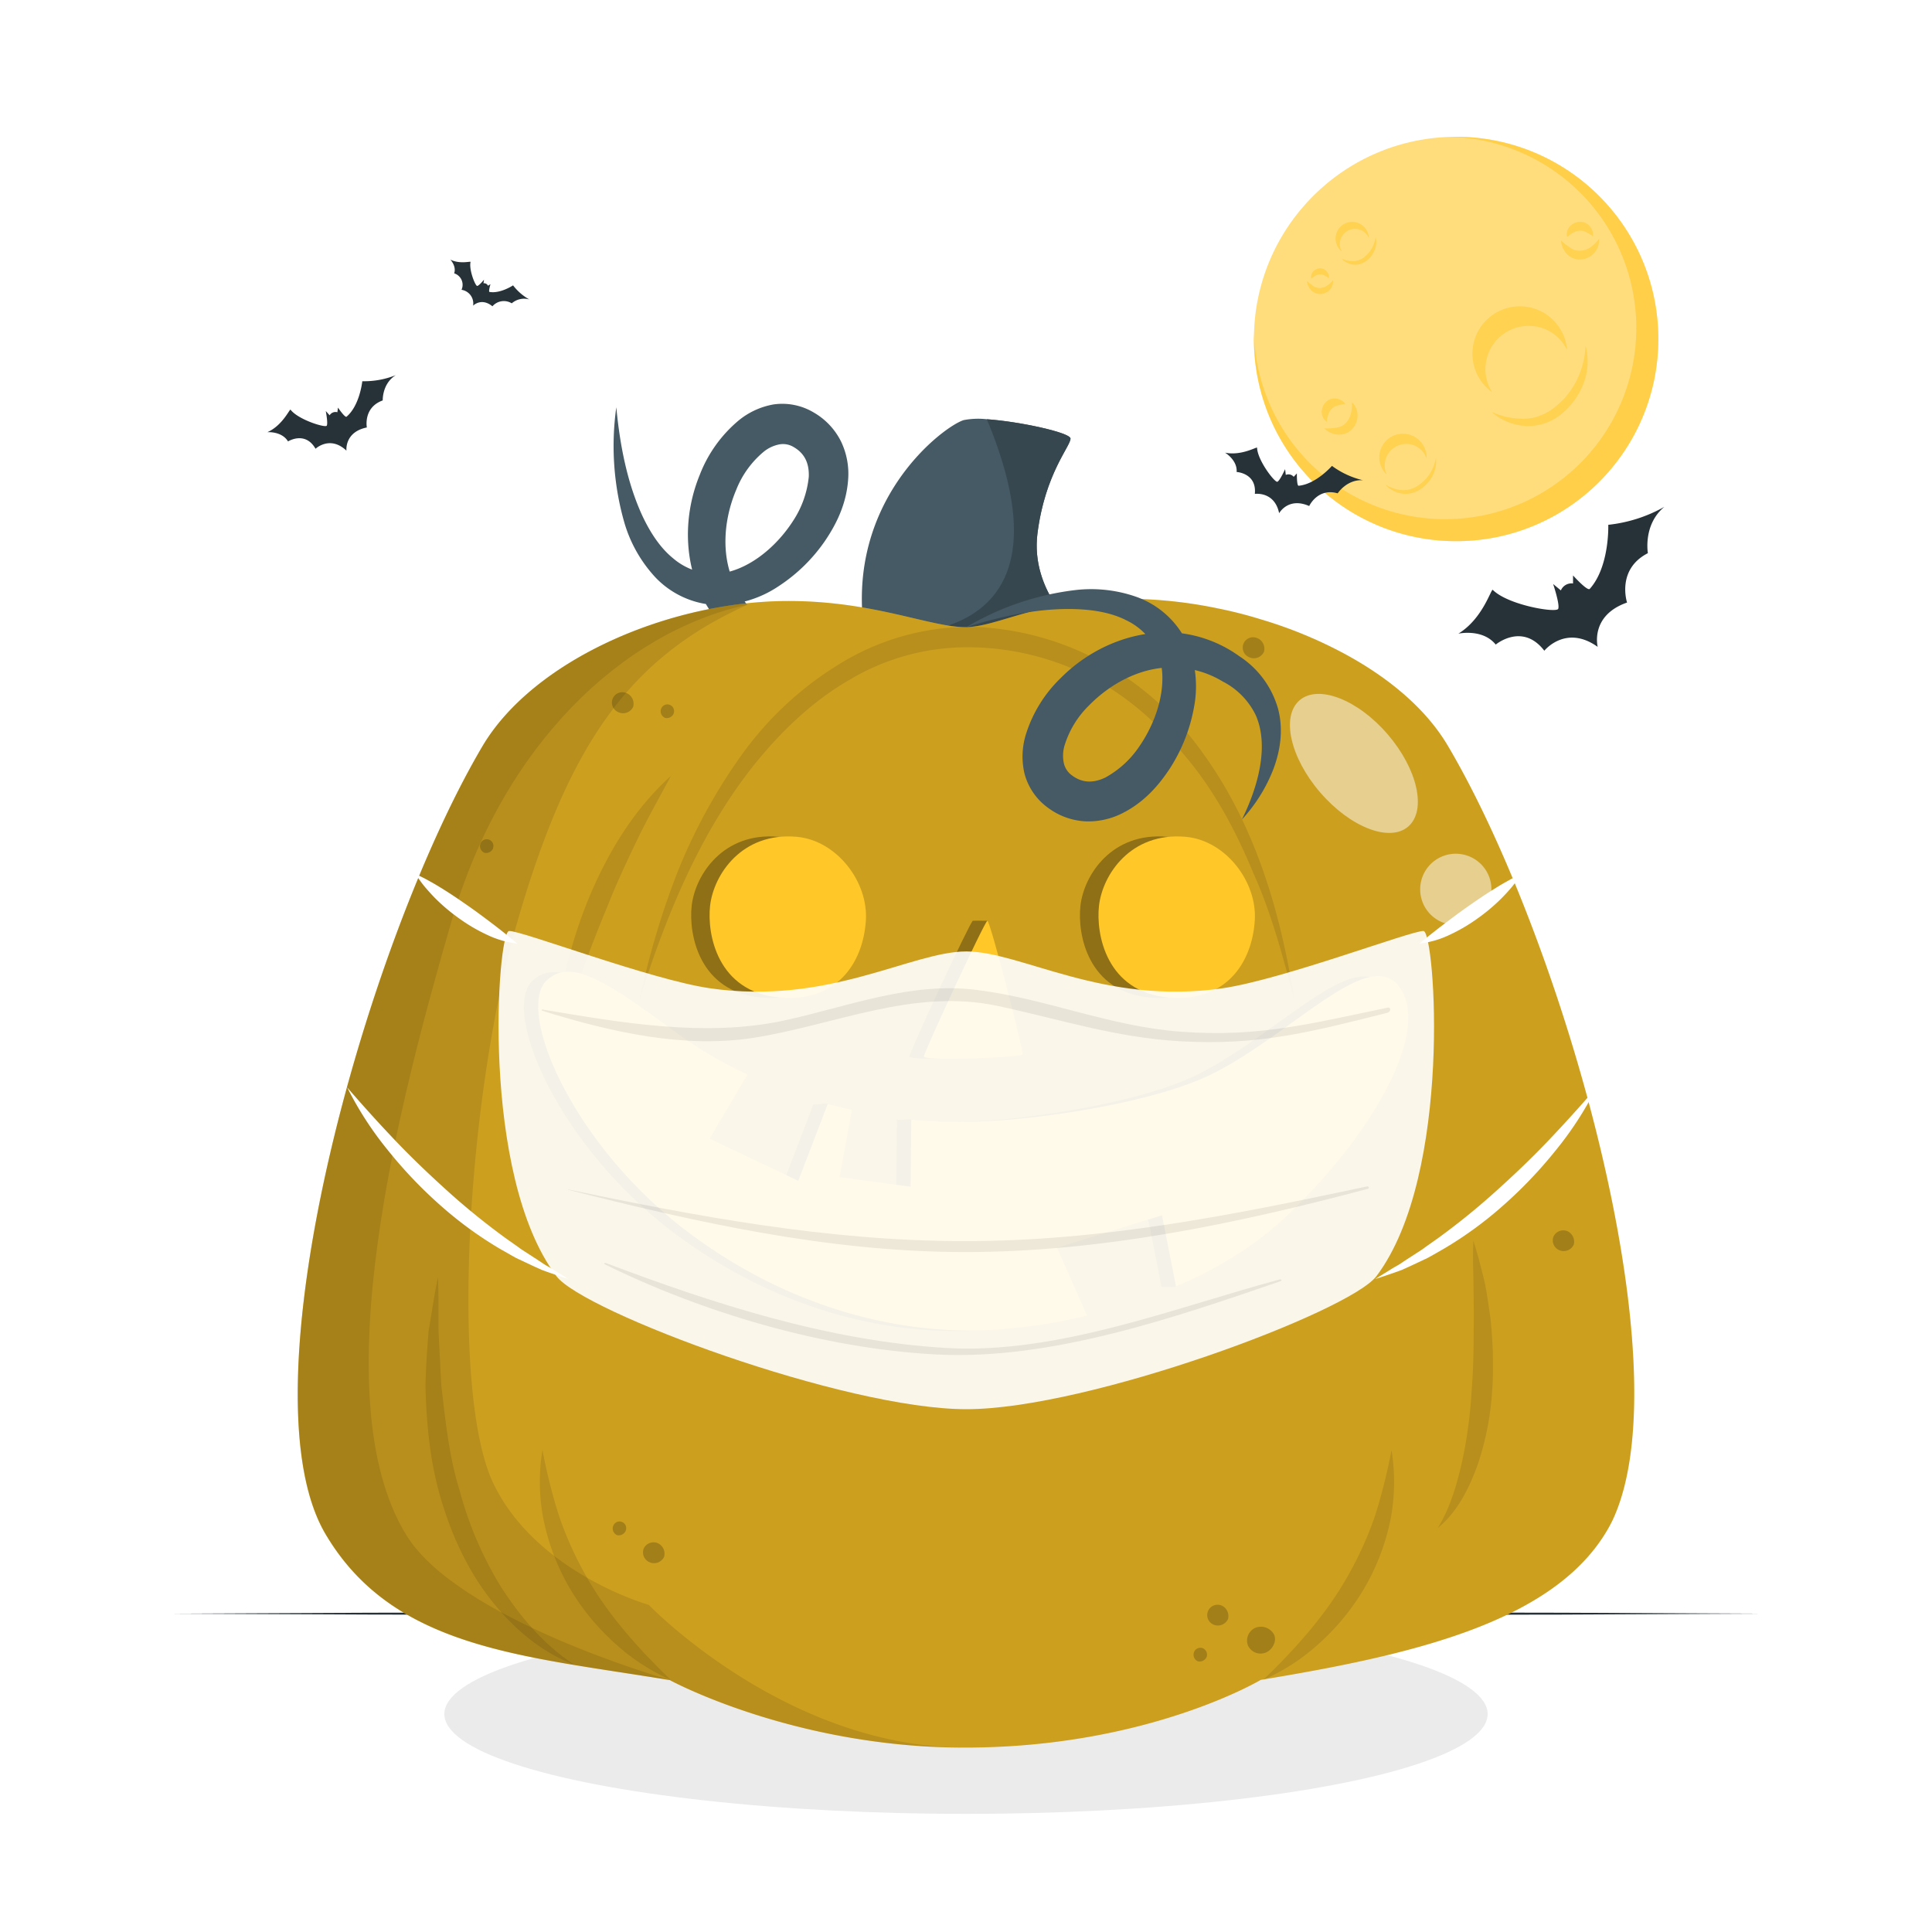 <svg class="animated" id="freepik_stories-halloween-pumpkin-with-a-face-mask" xmlns="http://www.w3.org/2000/svg" viewBox="0 0 500 500" version="1.1" xmlns:xlink="http://www.w3.org/1999/xlink" xmlns:svgjs="http://svgjs.com/svgjs"><style>svg#freepik_stories-halloween-pumpkin-with-a-face-mask:not(.animated) .animable {opacity: 0;}svg#freepik_stories-halloween-pumpkin-with-a-face-mask.animated #freepik--Moon--inject-317 {animation: 3s Infinite  linear floating;animation-delay: 0s;}svg#freepik_stories-halloween-pumpkin-with-a-face-mask.animated #freepik--Bats--inject-317 {animation: 1.5s Infinite  linear floating;animation-delay: 0s;}            @keyframes floating {                0% {                    opacity: 1;                    transform: translateY(0px);                }                50% {                    transform: translateY(-10px);                }                100% {                    opacity: 1;                    transform: translateY(0px);                }            }        </style><g id="freepik--Moon--inject-317" class="animable" style="transform-origin: 376.847px 87.73px;"><circle cx="376.84" cy="87.73" r="52.33" style="fill: rgb(255, 255, 255); transform-origin: 376.84px 87.73px;" id="ell981hmwqhz" class="animable"></circle><g id="elyfbjm7lh8vd"><circle cx="376.84" cy="87.73" r="52.33" style="fill: rgb(255, 199, 39); opacity: 0.6; transform-origin: 376.84px 87.73px;" class="animable"></circle></g><g id="elkbgre717298"><path d="M413.85,124.74a52.34,52.34,0,0,1-89.32-38.49,49.48,49.48,0,1,0,50.84-50.83,52.33,52.33,0,0,1,38.48,89.32Z" style="fill: rgb(255, 199, 39); opacity: 0.6; transform-origin: 376.847px 87.73px;" class="animable"></path></g><g id="eltjjnk36j7kk"><g style="opacity: 0.5; transform-origin: 376.031px 92.601px;" class="animable"><path d="M349.85,104.08a4.62,4.62,0,0,1,1.49,3.36,5.07,5.07,0,0,1-1.48,3.69,4.57,4.57,0,0,1-3.83,1.32,5.53,5.53,0,0,1-3.29-1.58,17.12,17.12,0,0,0,3.25-.22,4,4,0,0,0,2.25-1.12,5.45,5.45,0,0,0,1.32-2.28A9.54,9.54,0,0,0,349.85,104.08Z" style="fill: rgb(255, 199, 39); transform-origin: 347.041px 108.283px;" id="eljd4qdjghp1" class="animable"></path><path d="M343.37,109.16a3,3,0,0,1-1.3-2.32,3.57,3.57,0,0,1,1-2.74,3.25,3.25,0,0,1,2.86-.93,3.49,3.49,0,0,1,2.25,1.36A16.21,16.21,0,0,0,346,105a2.94,2.94,0,0,0-1.28.73,4.1,4.1,0,0,0-.87,1.32A7.64,7.64,0,0,0,343.37,109.16Z" style="fill: rgb(255, 199, 39); transform-origin: 345.121px 106.142px;" id="ele2okvrk74pj" class="animable"></path><path d="M413.8,61.87a4.69,4.69,0,0,1-1.12,3.51,5.14,5.14,0,0,1-3.57,1.78,4.58,4.58,0,0,1-3.73-1.57A5.46,5.46,0,0,1,404,62.23a16.89,16.89,0,0,0,2.57,2,4.09,4.09,0,0,0,2.43.66,5.48,5.48,0,0,0,2.5-.82A9.82,9.82,0,0,0,413.8,61.87Z" style="fill: rgb(255, 199, 39); transform-origin: 408.911px 64.519px;" id="elsmf2f6q04e" class="animable"></path><path d="M405.57,61.36a3,3,0,0,1,.57-2.59,3.61,3.61,0,0,1,2.6-1.37,3.25,3.25,0,0,1,2.75,1.22,3.36,3.36,0,0,1,.77,2.5A16.2,16.2,0,0,0,410.32,60a2.83,2.83,0,0,0-1.44-.3,4.17,4.17,0,0,0-1.53.41A7.66,7.66,0,0,0,405.57,61.36Z" style="fill: rgb(255, 199, 39); transform-origin: 408.88px 59.377px;" id="el4j2v38y2xst" class="animable"></path><path d="M345,72.5a3.18,3.18,0,0,1-.76,2.38,3.45,3.45,0,0,1-2.43,1.21A3.09,3.09,0,0,1,339.24,75a3.75,3.75,0,0,1-1-2.29A11.63,11.63,0,0,0,340,74.1a2.76,2.76,0,0,0,1.65.44,3.64,3.64,0,0,0,1.7-.56A6.59,6.59,0,0,0,345,72.5Z" style="fill: rgb(255, 199, 39); transform-origin: 341.627px 74.299px;" id="elnom6qvfx0y" class="animable"></path><path d="M339.37,72.15a2.05,2.05,0,0,1,.39-1.77,2.43,2.43,0,0,1,1.77-.93,2.2,2.2,0,0,1,1.87.83,2.24,2.24,0,0,1,.53,1.7,11.19,11.19,0,0,0-1.32-.77,1.91,1.91,0,0,0-1-.21,3.1,3.1,0,0,0-1.05.28A5.48,5.48,0,0,0,339.37,72.15Z" style="fill: rgb(255, 199, 39); transform-origin: 341.627px 70.798px;" id="elweltqwwhsq" class="animable"></path><path d="M397.56,84.49a11.09,11.09,0,0,1,8,6.1,12.27,12.27,0,1,0-19.39,10.92,11.18,11.18,0,0,1,11.36-17Z" style="fill: rgb(255, 199, 39); transform-origin: 393.309px 90.392px;" id="elwi1b7gxtyd" class="animable"></path><path d="M410.34,89.43a15.85,15.85,0,0,1-.43,9.57,18.7,18.7,0,0,1-5.64,8,13.53,13.53,0,0,1-9.4,3.25,14.62,14.62,0,0,1-8.87-3.66,19.78,19.78,0,0,0,8.87,1.77,17.11,17.11,0,0,0,2.15-.3,12.1,12.1,0,0,0,2-.68,13.54,13.54,0,0,0,3.66-2.24c.56-.47,1.11-1,1.64-1.49s1-1.07,1.45-1.67a19.91,19.91,0,0,0,2.36-3.75A22.2,22.2,0,0,0,410.34,89.43Z" style="fill: rgb(255, 199, 39); transform-origin: 398.441px 99.846px;" id="elp01a58pl1xg" class="animable"></path><path d="M351.55,59.34a3.87,3.87,0,0,1,2.71,2.28,4.31,4.31,0,1,0-7,3.48,3.92,3.92,0,0,1,4.28-5.76Z" style="fill: rgb(255, 199, 39); transform-origin: 349.951px 61.262px;" id="elusnbuny1gyg" class="animable"></path><path d="M356,61.29a5.31,5.31,0,0,1-.22,3.4,6.52,6.52,0,0,1-2.13,2.79,4.77,4.77,0,0,1-3.45,1,4.92,4.92,0,0,1-3-1.55,7.22,7.22,0,0,0,3.08.66,4.69,4.69,0,0,0,2.72-1A7.85,7.85,0,0,0,356,61.29Z" style="fill: rgb(255, 199, 39); transform-origin: 351.691px 64.898px;" id="el271xu0t098l" class="animable"></path><path d="M365.6,115.14a5.54,5.54,0,0,1,3.59,3.53,6.12,6.12,0,1,0-10.3,4.16,5.58,5.58,0,0,1,6.71-7.69Z" style="fill: rgb(255, 199, 39); transform-origin: 363.078px 117.538px;" id="eltqdnlwq408a" class="animable"></path><path d="M371.61,118.4a8,8,0,0,1-.85,4.7,9.31,9.31,0,0,1-3.3,3.61,6.71,6.71,0,0,1-4.83,1,7.31,7.31,0,0,1-4.16-2.35,9.53,9.53,0,0,0,4.27,1.47,6.66,6.66,0,0,0,4.11-1.09,10.36,10.36,0,0,0,3.14-3.08A11,11,0,0,0,371.61,118.4Z" style="fill: rgb(255, 199, 39); transform-origin: 365.071px 123.105px;" id="elr7iblkggxm" class="animable"></path></g></g></g><g id="freepik--Shadow--inject-317" class="animable" style="transform-origin: 250px 443.59px;"><ellipse cx="250" cy="443.59" rx="135" ry="25.84" style="fill: rgb(235, 235, 235); transform-origin: 250px 443.59px;" id="el80e8fqeadl" class="animable"></ellipse></g><g id="freepik--Floor--inject-317" class="animable" style="transform-origin: 250px 417.61px;"><polygon points="44.41 417.61 95.81 417.37 147.2 417.28 250 417.11 352.8 417.28 404.19 417.37 455.59 417.61 404.19 417.86 352.8 417.94 250 418.11 147.2 417.94 95.81 417.85 44.41 417.61" style="fill: rgb(38, 50, 56); transform-origin: 250px 417.61px;" id="elevrntgur0gq" class="animable"></polygon></g><g id="freepik--Pumpkin--inject-317" class="animable" style="transform-origin: 249.994px 278.388px;"><path d="M159.5,105.4c.93,9.82,2.82,19.62,6.79,28.19,2,4.22,4.53,8.14,7.85,10.85a16.82,16.82,0,0,0,11.08,4.09c7.85-.44,15.51-6.64,20.09-13.82a25.31,25.31,0,0,0,4-11.3c.15-3.65-1.18-6.13-3.89-7.7a5.28,5.28,0,0,0-3.67-.71,9.12,9.12,0,0,0-4.21,2,24.48,24.48,0,0,0-7,9.75c-3.32,7.84-4,17.18-.32,24.68a25.08,25.08,0,0,0,8,9.71,19.19,19.19,0,0,0,11.45,4.49c8.53.06,17-6.42,23.38-13.78a40.81,40.81,0,0,1-8.68,12.4,25.74,25.74,0,0,1-14.28,7.37,24,24,0,0,1-16.29-4,32.78,32.78,0,0,1-11.56-12.07c-5.46-10.18-5.35-22.43-1.13-32.69a34.54,34.54,0,0,1,10-14,19.55,19.55,0,0,1,9.06-4.19,15.87,15.87,0,0,1,10.52,2.14,17.78,17.78,0,0,1,7,7.51,19.35,19.35,0,0,1,1.81,9.75c-.44,6.3-3,11.56-6.14,16.13a43.18,43.18,0,0,1-11.86,11.51,28.58,28.58,0,0,1-16.37,4.87,23.12,23.12,0,0,1-15.55-7.2,35.41,35.41,0,0,1-7.93-13.9A72,72,0,0,1,159.5,105.4Z" style="fill: rgb(69, 90, 100); transform-origin: 195.925px 138.143px;" id="el16ugp6bszjs" class="animable"></path><path d="M279.34,163.65c-30.58,12.7-55.65,0-55.65,0-5-34.27,20.58-53.36,25.72-54.93a19.82,19.82,0,0,1,6-.22c8.5.59,21.64,3.47,21.64,5,0,2-6.57,9.08-8.54,24.48S279.34,163.65,279.34,163.65Z" style="fill: rgb(69, 90, 100); transform-origin: 251.193px 138.831px;" id="eleulygld02ur" class="animable"></path><path d="M279.34,163.65c-30.58,12.7-55.65,0-55.65,0s58.46,9,31.71-55.15c8.5.59,21.64,3.47,21.64,5,0,2-6.57,9.08-8.54,24.48S279.34,163.65,279.34,163.65Z" style="fill: rgb(55, 71, 79); transform-origin: 251.515px 138.897px;" id="elge0w2m4kprn" class="animable"></path><path d="M417.36,393.37c-.62,1.28-1.28,2.48-2,3.61-14.45,23.28-51.09,31.5-89.08,37.77,0,0-29.34,17.52-76.49,17.52a170.74,170.74,0,0,1-18.65-1c-34.45-3.73-57.8-16.46-57.8-16.46-38-6.28-71.57-8.07-89.12-37.81C62.36,359.9,94.65,244.33,124.87,193.1c13.14-22.19,48.1-37.56,79.22-37.56,22,0,36.64,6.76,45.73,6.76,8.47,0,19.38-7.34,41.86-7.34a117.5,117.5,0,0,1,23.61,2.52l0,0a109.81,109.81,0,0,1,10.92,2.78,114.33,114.33,0,0,1,21.86,9l0,0c11.53,6.24,21.06,14.3,26.64,23.76C404.11,242.76,436.08,353.3,417.36,393.37Z" style="fill: rgb(255, 199, 39); transform-origin: 249.994px 303.615px;" id="elk6jsqe858zd" class="animable"></path><g id="elwokatyaojm"><path d="M417.36,393.37c-.62,1.28-1.28,2.48-2,3.61-14.45,23.28-51.09,31.5-89.08,37.77,0,0-29.34,17.52-76.49,17.52a170.74,170.74,0,0,1-18.65-1c-34.45-3.73-57.8-16.46-57.8-16.46-38-6.28-71.57-8.07-89.12-37.81C62.36,359.9,94.65,244.33,124.87,193.1c13.14-22.19,48.1-37.56,79.22-37.56,22,0,36.64,6.76,45.73,6.76,8.47,0,19.38-7.34,41.86-7.34a117.5,117.5,0,0,1,23.61,2.52l0,0a109.81,109.81,0,0,1,10.92,2.78,114.33,114.33,0,0,1,21.86,9l0,0c11.53,6.24,21.06,14.3,26.64,23.76C404.11,242.76,436.08,353.3,417.36,393.37Z" style="opacity: 0.2; transform-origin: 249.994px 303.615px;" class="animable"></path></g><g id="ellkk4x1civkk"><g style="opacity: 0.1; transform-origin: 248.241px 298.49px;" class="animable"><path d="M165.6,258.41a207.73,207.73,0,0,1,9.78-32.82,143.94,143.94,0,0,1,16.56-30.23,86.89,86.89,0,0,1,25.5-23.64,64.48,64.48,0,0,1,33.74-9.51A74.19,74.19,0,0,1,285,171.3a79.43,79.43,0,0,1,26,23.18c13.81,18.87,20.41,41.54,23.92,63.93-3-11-5.84-22-10.51-32.34-4.3-10.41-9.58-20.47-16.64-29.13s-15.22-16.34-25-21.42a69.39,69.39,0,0,0-31.61-8,59.3,59.3,0,0,0-31.24,8.38c-9.56,5.49-17.7,13.29-24.72,22C181.23,215.44,172.45,236.76,165.6,258.41Z" id="elykh36rda9z" class="animable" style="transform-origin: 250.26px 210.31px;"></path><path d="M173.61,434.77a53.89,53.89,0,0,1-15.06-10,60.46,60.46,0,0,1-11.43-14.29,58.62,58.62,0,0,1-6.45-17.16,50.55,50.55,0,0,1-.28-18.1,143,143,0,0,0,4.26,17,90.8,90.8,0,0,0,7,15.59C157.3,417.83,165,426.44,173.61,434.77Z" id="el9r46gvzvyd" class="animable" style="transform-origin: 156.659px 404.995px;"></path><path d="M326.9,434.77c8.61-8.33,16.3-16.94,21.91-26.91a91.61,91.61,0,0,0,7.05-15.59,147,147,0,0,0,4.26-17,51,51,0,0,1-.28,18.1,58.64,58.64,0,0,1-6.46,17.16A60.21,60.21,0,0,1,342,424.77,53.7,53.7,0,0,1,326.9,434.77Z" id="elv136yqbwob" class="animable" style="transform-origin: 343.848px 405.02px;"></path><path d="M148.61,430.82c-8.91-3.37-16.45-10-22.26-17.68s-9.82-16.74-12.47-26-3.53-18.91-3.78-28.42c.12-4.76.43-9.52.81-14.24.82-4.69,1.46-9.37,2.44-14,.21,4.75.09,9.43.14,14.1l.72,13.95c1.08,9.19,2,18.41,4.74,27.17a93.65,93.65,0,0,0,10.77,25.07C134.69,418.42,140.7,425.64,148.61,430.82Z" id="elte7igy0tlka" class="animable" style="transform-origin: 129.355px 380.65px;"></path><path d="M144,269.65a87.63,87.63,0,0,1,2.52-18.95,122.54,122.54,0,0,1,5.85-18.24c4.9-11.76,11.71-23.08,21.26-31.65-3,5.66-6.1,11.05-8.79,16.67s-5.33,11.22-7.6,17C152.43,246,148.35,257.68,144,269.65Z" id="elu3e0lc09by" class="animable" style="transform-origin: 158.815px 235.23px;"></path><path d="M372.07,395.48c3.38-5.52,5.05-11.61,6.42-17.68a121.59,121.59,0,0,0,2.41-18.57c.52-6.25.45-12.55.53-18.9l-.12-9.56c-.08-3.19-.17-6.4,0-9.67,1,3.08,1.8,6.22,2.6,9.37s1.18,6.38,1.66,9.59.59,6.48.79,9.73c0,3.26.11,6.53-.17,9.8a73.5,73.5,0,0,1-3.72,19.32C380.27,385.07,377.2,391.31,372.07,395.48Z" id="el66hi8zkoqdv" class="animable" style="transform-origin: 379.226px 358.29px;"></path></g></g><g id="elkoyvtuav7j"><path d="M316.2,415.52a3,3,0,0,1,1.61,3.49,2.89,2.89,0,0,1-4,1.32,2.68,2.68,0,0,1,2.35-4.81Z" style="opacity: 0.2; transform-origin: 315.169px 417.992px;" class="animable"></path></g><g id="elbnb0p00bcg"><path d="M405.68,318.64a3,3,0,0,1,1.6,3.49,2.88,2.88,0,0,1-3.95,1.32,2.76,2.76,0,0,1-1.3-3.4A2.8,2.8,0,0,1,405.68,318.64Z" style="opacity: 0.2; transform-origin: 404.621px 321.098px;" class="animable"></path></g><g id="elezjg711kkpr"><path d="M162.26,179.42a3,3,0,0,1,1.61,3.49,2.89,2.89,0,0,1-4,1.33,2.68,2.68,0,0,1,2.35-4.82Z" style="opacity: 0.2; transform-origin: 161.17px 181.869px;" class="animable"></path></g><g id="el1mb6h34h0oh"><path d="M325.51,165.19a3,3,0,0,1,1.61,3.49,2.89,2.89,0,0,1-4,1.33,2.68,2.68,0,0,1,2.35-4.82Z" style="opacity: 0.2; transform-origin: 324.418px 167.639px;" class="animable"></path></g><g id="els1sps2rgh7s"><path d="M170.27,399.39a3,3,0,0,1,1.61,3.49,2.88,2.88,0,0,1-4,1.32,2.77,2.77,0,0,1-1.3-3.4A2.81,2.81,0,0,1,170.27,399.39Z" style="opacity: 0.2; transform-origin: 169.197px 401.853px;" class="animable"></path></g><g id="ell95oxaxphf"><path d="M312.27,428.83a2,2,0,0,1-2.21,1.14,1.86,1.86,0,0,1-1-2.51,1.78,1.78,0,0,1,2.15-.94A1.82,1.82,0,0,1,312.27,428.83Z" style="opacity: 0.2; transform-origin: 310.632px 428.222px;" class="animable"></path></g><g id="eltv7ar9xdhx"><path d="M174.35,184.66a1.94,1.94,0,0,1-2.2,1.14,1.86,1.86,0,0,1-1-2.5,1.73,1.73,0,0,1,3.18,1.36Z" style="opacity: 0.2; transform-origin: 172.716px 184.07px;" class="animable"></path></g><g id="el0xqzl5e6ou"><path d="M127.6,219.56a1.94,1.94,0,0,1-2.2,1.15,1.86,1.86,0,0,1-1-2.51,1.73,1.73,0,0,1,3.18,1.36Z" style="opacity: 0.2; transform-origin: 125.964px 218.974px;" class="animable"></path></g><g id="el4wekn5y75t9"><path d="M318.09,173.08a1.94,1.94,0,0,1-2.2,1.14,1.88,1.88,0,0,1-1-2.51,1.73,1.73,0,0,1,3.18,1.37Z" style="opacity: 0.2; transform-origin: 316.468px 172.464px;" class="animable"></path></g><g id="elmphvntykg4"><path d="M161.94,396.17a2,2,0,0,1-2.2,1.14,1.86,1.86,0,0,1-1-2.51,1.73,1.73,0,0,1,3.18,1.37Z" style="opacity: 0.2; transform-origin: 160.314px 395.551px;" class="animable"></path></g><g id="elop0aq18wzrl"><path d="M325.06,421.2a3.9,3.9,0,0,1,4.65,1.79c.88,1.81-.56,4.29-2.47,4.81a3.58,3.58,0,0,1-4.29-2A3.62,3.62,0,0,1,325.06,421.2Z" style="opacity: 0.2; transform-origin: 326.356px 424.47px;" class="animable"></path></g><g id="el7sb8sa5i69t"><path d="M249.82,452.27a170.74,170.74,0,0,1-18.65-1c-34-3.68-57.19-16.13-57.79-16.45h0c-38-6.27-71.54-8.07-89.08-37.8C62.36,359.9,94.65,244.33,124.87,193.1c11.58-19.56,40.12-33.82,68-36.93l.37,0,.14.38c-30.69,13.82-46.26,36.32-59.5,82.05s-17.36,122.05-6.2,145.3,40.23,31.44,40.23,31.44S203.38,452.27,249.82,452.27Z" style="opacity: 0.1; transform-origin: 163.451px 304.22px;" class="animable"></path></g><g id="el9djeczk07h6"><path d="M173.33,434.78c-38-6.27-71.54-8.07-89.08-37.8C62.36,359.9,94.65,244.33,124.87,193.1c11.58-19.56,40.12-33.82,68-36.93l.51.34c-32.2,7-63.33,36.3-76.56,82s-33.76,123-11.62,158.84C118.58,419,171.67,434.3,173.33,434.78Z" style="opacity: 0.1; transform-origin: 135.22px 295.475px;" class="animable"></path></g><path d="M250.07,162.31a71.86,71.86,0,0,1,28.48-9.63,35.31,35.31,0,0,1,15.89,1.91,23.07,23.07,0,0,1,12.67,11.53,28.61,28.61,0,0,1,1.88,17,43.43,43.43,0,0,1-6,15.4c-3,4.66-6.84,9.07-12.48,11.92a19.49,19.49,0,0,1-9.69,2.12,17.82,17.82,0,0,1-9.64-3.54,15.89,15.89,0,0,1-6.05-8.86,19.38,19.38,0,0,1,.34-10,34.56,34.56,0,0,1,9.05-14.69c7.82-7.88,19.07-12.73,30.58-11.66a32.83,32.83,0,0,1,15.61,6,24,24,0,0,1,10,13.45c1.54,5.59.59,11.22-1.24,16a41.1,41.1,0,0,1-8.06,12.82c4.31-8.73,7-19.06,3.62-26.9a19.16,19.16,0,0,0-8.59-8.81,25,25,0,0,0-12.05-3.61c-8.34-.47-16.68,3.77-22.62,9.87a24.56,24.56,0,0,0-6.26,10.28,9.3,9.3,0,0,0-.18,4.64,5.31,5.31,0,0,0,2.08,3.11c2.5,1.88,5.3,2.15,8.6.59a25.13,25.13,0,0,0,8.86-8.1c4.83-7,7.57-16.48,4.93-23.88a16.84,16.84,0,0,0-8.07-8.62c-3.79-2-8.38-2.81-13.05-3C269.26,157.29,259.49,159.35,250.07,162.31Z" style="fill: rgb(69, 90, 100); transform-origin: 290.775px 182.524px;" id="elz30uwoagrh" class="animable"></path><g id="elxkq73j36fia"><path d="M336.33,181.23c-4.83,4.15-2.44,14.83,5.33,23.85s18,13,22.8,8.82,2.43-14.84-5.33-23.86S341.15,177.08,336.33,181.23Z" style="fill: rgb(255, 255, 255); opacity: 0.5; transform-origin: 350.387px 197.571px;" class="animable"></path></g><g id="el4adzhc8cqqd"><path d="M370.76,223.16a9.22,9.22,0,1,0,13,1A9.23,9.23,0,0,0,370.76,223.16Z" style="fill: rgb(255, 255, 255); opacity: 0.5; transform-origin: 376.76px 230.163px;" class="animable"></path></g><g id="elyrcoxyssu2j"><path d="M235.34,273.51c-.4-.29,15.72-35,16.43-35.21.14-.05,3.75,0,3.75,0,2.54,8.39,5.63,34,5.4,34.58S236.91,274.65,235.34,273.51Z" style="opacity: 0.3; transform-origin: 248.132px 256.132px;" class="animable"></path></g><path d="M239.08,273.51c-.4-.29,15.72-35,16.44-35.21s9.43,33.82,9.14,34.58S240.65,274.65,239.08,273.51Z" style="fill: rgb(255, 199, 39); transform-origin: 251.87px 256.161px;" id="elnmd0nqaj2rm" class="animable"></path><g id="elam3iy0sbz0e"><path d="M328.94,315.13c-7.59,7.14-15,13.51-24.59,17.82-.68.31-3.12,0-3.74.13L297,314.66l-27.16,8.4,7.78,17.56A139,139,0,0,1,251,344.4c-21.2.76-48.93-4.87-75.91-24.85-30.54-22.62-45.56-58.12-37.23-65.77,6.2-5.69,15.14.11,33.7,13.77a108.27,108.27,0,0,0,18.21,10.66l-9.82,16.61,22.94,10.9,7.63-19.92c.79.22,3-.33,3.74-.13,1.29.33,1.21,1.4,2.52,1.69l-3.19,17.4,18.38,2.49.16-17.4c1,.09,2.77-.21,3.74-.14a111.41,111.41,0,0,0,13.21.71c17.62-.63,46.84-5.13,61.53-12.66,21.06-10.8,40.63-33.51,48.2-21.72S350.89,294.47,328.94,315.13Z" style="opacity: 0.3; transform-origin: 248.17px 298.037px;" class="animable"></path></g><path d="M332.67,315c-8.12,7.64-18,13.53-28.32,17.95l-3.63-18.42-27.16,8.4,7.78,17.56a139,139,0,0,1-26.64,3.78c-21.2.75-48.93-4.88-75.91-24.85-30.54-22.62-45.56-58.12-37.23-65.77,6.2-5.69,15.14.11,33.7,13.76a107.62,107.62,0,0,0,18.21,10.67l-9.82,16.6,22.94,10.91,7.63-19.92c2.06.57,4.14,1.09,6.26,1.56l-3.2,17.4,18.39,2.49.16-17.41a124,124,0,0,0,16.95.57c17.62-.63,46.84-5.13,61.53-12.65,21.06-10.8,40.63-33.51,48.2-21.72S354.63,294.34,332.67,315Z" style="fill: rgb(255, 199, 39); transform-origin: 251.871px 297.906px;" id="elq0ymnfbcbmj" class="animable"></path><g id="eluy7nb8oxf1"><path d="M201.39,216.56c-14.21-1.24-21.47,9.83-22.38,17.84-.84,7.38,1.91,22.3,17.92,23.75,14.76,1.35,21.66-8.78,22.39-19.93C220,228.23,211.81,217.47,201.39,216.56Z" style="opacity: 0.3; transform-origin: 199.117px 237.368px;" class="animable"></path></g><path d="M206.16,216.56c-14.22-1.24-21.48,9.83-22.39,17.84-.84,7.38,1.91,22.3,17.93,23.75,14.75,1.35,21.66-8.78,22.39-19.93C224.74,228.23,216.57,217.47,206.16,216.56Z" style="fill: rgb(255, 199, 39); transform-origin: 203.881px 237.368px;" id="elj7wrrqrbvms" class="animable"></path><g id="elpu41y6dy2nb"><path d="M302,216.56c-14.21-1.24-21.47,9.83-22.38,17.84-.84,7.38,1.91,22.3,17.92,23.75,14.75,1.35,21.66-8.78,22.39-19.93C320.62,228.23,312.46,217.47,302,216.56Z" style="opacity: 0.3; transform-origin: 299.728px 237.368px;" class="animable"></path></g><path d="M306.81,216.56c-14.22-1.24-21.48,9.83-22.39,17.84-.84,7.38,1.91,22.3,17.93,23.75,14.75,1.35,21.66-8.78,22.39-19.93C325.39,228.23,317.22,217.47,306.81,216.56Z" style="fill: rgb(255, 199, 39); transform-origin: 304.531px 237.368px;" id="el06wbxjm8b3hb" class="animable"></path><g id="el0mtc36qlgbsj"><g style="opacity: 0.9; transform-origin: 250.076px 302.819px;" class="animable"><path d="M356.22,330.27c-7,9.23-74.44,34.42-106.11,34.43h0c-31.67,0-99.15-25.2-106.11-34.43-19.83-26.29-15.31-89.12-12.27-89.33s36.48,12.56,52,14.82c30.77,4.47,52.14-9.52,66.34-9.53h0c14.2,0,35.57,14,66.34,9.53,15.56-2.26,49-15,52-14.82S376.05,304,356.22,330.27Z" style="fill: rgb(255, 255, 255); transform-origin: 250.076px 302.819px;" id="el0kfph20qbd3" class="animable"></path><path d="M359.13,260.78c-20.3,4.22-33.51,7.71-53.45,6.23-18.6-1.37-34.7-8.52-52.84-10.81-17.36-2.19-33.39,4.33-49.87,7.9-20.58,4.46-42.83.46-62.61-2.85-.24,0-.25.26,0,.34,18.08,5.63,36.75,9.77,54.65,7,21.16-3.33,41.26-12.91,63.15-8.26,16.36,3.48,30.52,8.23,47.52,9.16,20,1.09,32.93-2.22,53.45-7.4C360,261.81,360,260.6,359.13,260.78Z" style="fill: rgb(235, 235, 235); transform-origin: 249.979px 262.729px;" id="el8hhcz9l09i9" class="animable"></path><path d="M331.23,331.11c-26.67,7.14-57.43,19.44-86.3,17.75-30.83-1.81-60.79-11.67-88.18-22-.29-.1-.52.19-.25.33,24.94,12.28,56,21.77,85.84,23.35s62.59-9.88,89.15-19C331.83,331.46,331.59,331,331.23,331.11Z" style="fill: rgb(235, 235, 235); transform-origin: 244.017px 338.763px;" id="eljopevj6l4xk" class="animable"></path><path d="M353.75,307.06c-34.52,7.33-68.63,14.25-104.88,14.14-34.89-.1-68.49-6.4-101.84-13.37-.06,0-.08.06,0,.08,32.89,8.36,66.91,16,101.86,16.12,35.79.14,71.54-7.43,105.1-16.36C354.47,307.54,354.27,306.94,353.75,307.06Z" style="fill: rgb(235, 235, 235); transform-origin: 250.62px 315.538px;" id="elix29rmwzevk" class="animable"></path></g></g><path d="M133.91,244.2a24.46,24.46,0,0,1-7.91-2.3,43.21,43.21,0,0,1-7-4.09,48.38,48.38,0,0,1-6.23-5.2c-1-1-1.87-2-2.75-3a32.44,32.44,0,0,1-2.42-3.35,34,34,0,0,1,3.67,1.84c1.19.64,2.33,1.35,3.46,2.05,2.26,1.4,4.42,2.89,6.57,4.39s4.25,3.08,6.35,4.67S131.77,242.45,133.91,244.2Z" style="fill: rgb(255, 255, 255); transform-origin: 120.755px 235.23px;" id="else75qaybdu" class="animable"></path><path d="M367.32,244.2a24.46,24.46,0,0,0,7.91-2.3,43.21,43.21,0,0,0,7-4.09,48.38,48.38,0,0,0,6.23-5.2q1.44-1.44,2.76-3a33.92,33.92,0,0,0,2.41-3.35A34,34,0,0,0,390,228.1c-1.19.64-2.33,1.35-3.45,2.05-2.26,1.4-4.43,2.89-6.58,4.39s-4.24,3.08-6.34,4.67S369.47,242.45,367.32,244.2Z" style="fill: rgb(255, 255, 255); transform-origin: 380.475px 235.23px;" id="elyncemg7l8xl" class="animable"></path><path d="M147.11,331c-1.54-.47-3.06-1-4.59-1.52-.77-.26-1.52-.54-2.28-.82l-2.22-1-4.4-2.07c-1.42-.77-2.81-1.59-4.23-2.39a99,99,0,0,1-15.67-11.48,114.6,114.6,0,0,1-13.36-14.07,88,88,0,0,1-10.51-16.23c4.21,4.88,8.47,9.59,12.86,14.18s9,8.93,13.66,13.13a184.46,184.46,0,0,0,14.72,11.87c1.29.91,2.59,1.81,3.87,2.75l4,2.59,2,1.33c.68.4,1.38.78,2.06,1.2C144.37,329.33,145.75,330.16,147.11,331Z" style="fill: rgb(255, 255, 255); transform-origin: 118.48px 306.21px;" id="elw713cxcfvm9" class="animable"></path><path d="M355.92,331c1.53-.47,3.06-1,4.58-1.52.77-.26,1.53-.54,2.29-.82l2.21-1,4.4-2.07c1.43-.77,2.82-1.59,4.23-2.39a98.58,98.58,0,0,0,15.68-11.48,114.6,114.6,0,0,0,13.36-14.07,88,88,0,0,0,10.5-16.23c-4.2,4.88-8.47,9.59-12.85,14.18s-9,8.93-13.67,13.13a181,181,0,0,1-14.72,11.87c-1.28.91-2.59,1.81-3.86,2.75l-4,2.59-2,1.33c-.69.4-1.38.78-2.06,1.2C358.65,329.33,357.28,330.16,355.92,331Z" style="fill: rgb(255, 255, 255); transform-origin: 384.545px 306.21px;" id="el8xkihdwyxiw" class="animable"></path></g><g id="freepik--Bats--inject-317" class="animable animator-active" style="transform-origin: 249.97px 117.795px;"><path d="M416.22,135.82s.38,10.81-4.79,16.58c-.6.67-4.33-3.48-4.33-3.48V151a3,3,0,0,0-3.15,1.8l-2-1.66s1.79,5.32,1.31,6.43-12.95-.94-16.93-4.91c-.41-.41-2.55,7.46-8.91,11.33,0,0,6.29-1.38,9.67,2.83,0,0,6.91-5.8,12.58,1.59,0,0,5.52-6.91,13.81-1,0,0-2.07-8.09,7.6-11.47,0,0-2.83-8.57,5.39-12.78,0,0-1.31-7.39,4.28-12A37.73,37.73,0,0,1,416.22,135.82Z" style="fill: rgb(38, 50, 56); transform-origin: 404.085px 149.785px;" id="elpbgo75evrma" class="animable"></path><path d="M344.71,120.57s-4.13,4.74-8.62,5.14c-.52.05-.46-3.19-.46-3.19l-.82.88a1.76,1.76,0,0,0-2.05-.49l-.18-1.49s-1.35,3-2,3.26-5.14-5.54-5.25-8.81c0-.34-4,2.16-8.29,1.28,0,0,3.22,1.91,3,5,0,0,5.24.28,4.71,5.67,0,0,5.1-.74,6.29,5,0,0,2.33-4.26,7.78-1.86,0,0,2.2-4.77,7.37-3.29,0,0,2.38-3.67,6.56-3.38A22,22,0,0,1,344.71,120.57Z" style="fill: rgb(38, 50, 56); transform-origin: 334.895px 124.329px;" id="el5d5dgttrdfp" class="animable"></path><path d="M93.76,98.66s-.63,6.26-4.07,9.18c-.39.34-2.22-2.35-2.22-2.35l-.16,1.2a1.77,1.77,0,0,0-2,.79l-1-1.11s.62,3.2.25,3.8-7.39-1.55-9.37-4.15c-.2-.27-2.06,4.1-6,5.83,0,0,3.73-.3,5.35,2.39,0,0,4.44-2.8,7.12,1.9,0,0,3.73-3.55,8,.49,0,0-.56-4.82,5.28-6,0,0-1-5.16,4.11-7,0,0-.18-4.36,3.4-6.55A22,22,0,0,1,93.76,98.66Z" style="fill: rgb(38, 50, 56); transform-origin: 85.82px 106.855px;" id="eloeiv7ogpt" class="animable"></path><path d="M132.78,73.85s-3.3,2.2-6.1,1.7c-.32-.06.25-2,.25-2l-.64.4a1.12,1.12,0,0,0-1.17-.64l.14-.93S124,73.94,123.51,74s-2.2-4.22-1.73-6.22c0-.21-2.81.64-5.24-.6,0,0,1.64,1.69,1,3.56A3.11,3.11,0,0,1,119.44,75a3.58,3.58,0,0,1,3,4.11s2.12-2.2,5,.16a3.9,3.9,0,0,1,5-.77,4.89,4.89,0,0,1,4.55-1A13.7,13.7,0,0,1,132.78,73.85Z" style="fill: rgb(38, 50, 56); transform-origin: 126.765px 73.225px;" id="eldknburckctm" class="animable"></path></g><defs>     <filter id="active" height="200%">         <feMorphology in="SourceAlpha" result="DILATED" operator="dilate" radius="2"></feMorphology>                <feFlood flood-color="#32DFEC" flood-opacity="1" result="PINK"></feFlood>        <feComposite in="PINK" in2="DILATED" operator="in" result="OUTLINE"></feComposite>        <feMerge>            <feMergeNode in="OUTLINE"></feMergeNode>            <feMergeNode in="SourceGraphic"></feMergeNode>        </feMerge>    </filter>    <filter id="hover" height="200%">        <feMorphology in="SourceAlpha" result="DILATED" operator="dilate" radius="2"></feMorphology>                <feFlood flood-color="#ff0000" flood-opacity="0.5" result="PINK"></feFlood>        <feComposite in="PINK" in2="DILATED" operator="in" result="OUTLINE"></feComposite>        <feMerge>            <feMergeNode in="OUTLINE"></feMergeNode>            <feMergeNode in="SourceGraphic"></feMergeNode>        </feMerge>            <feColorMatrix type="matrix" values="0   0   0   0   0                0   1   0   0   0                0   0   0   0   0                0   0   0   1   0 "></feColorMatrix>    </filter></defs></svg>